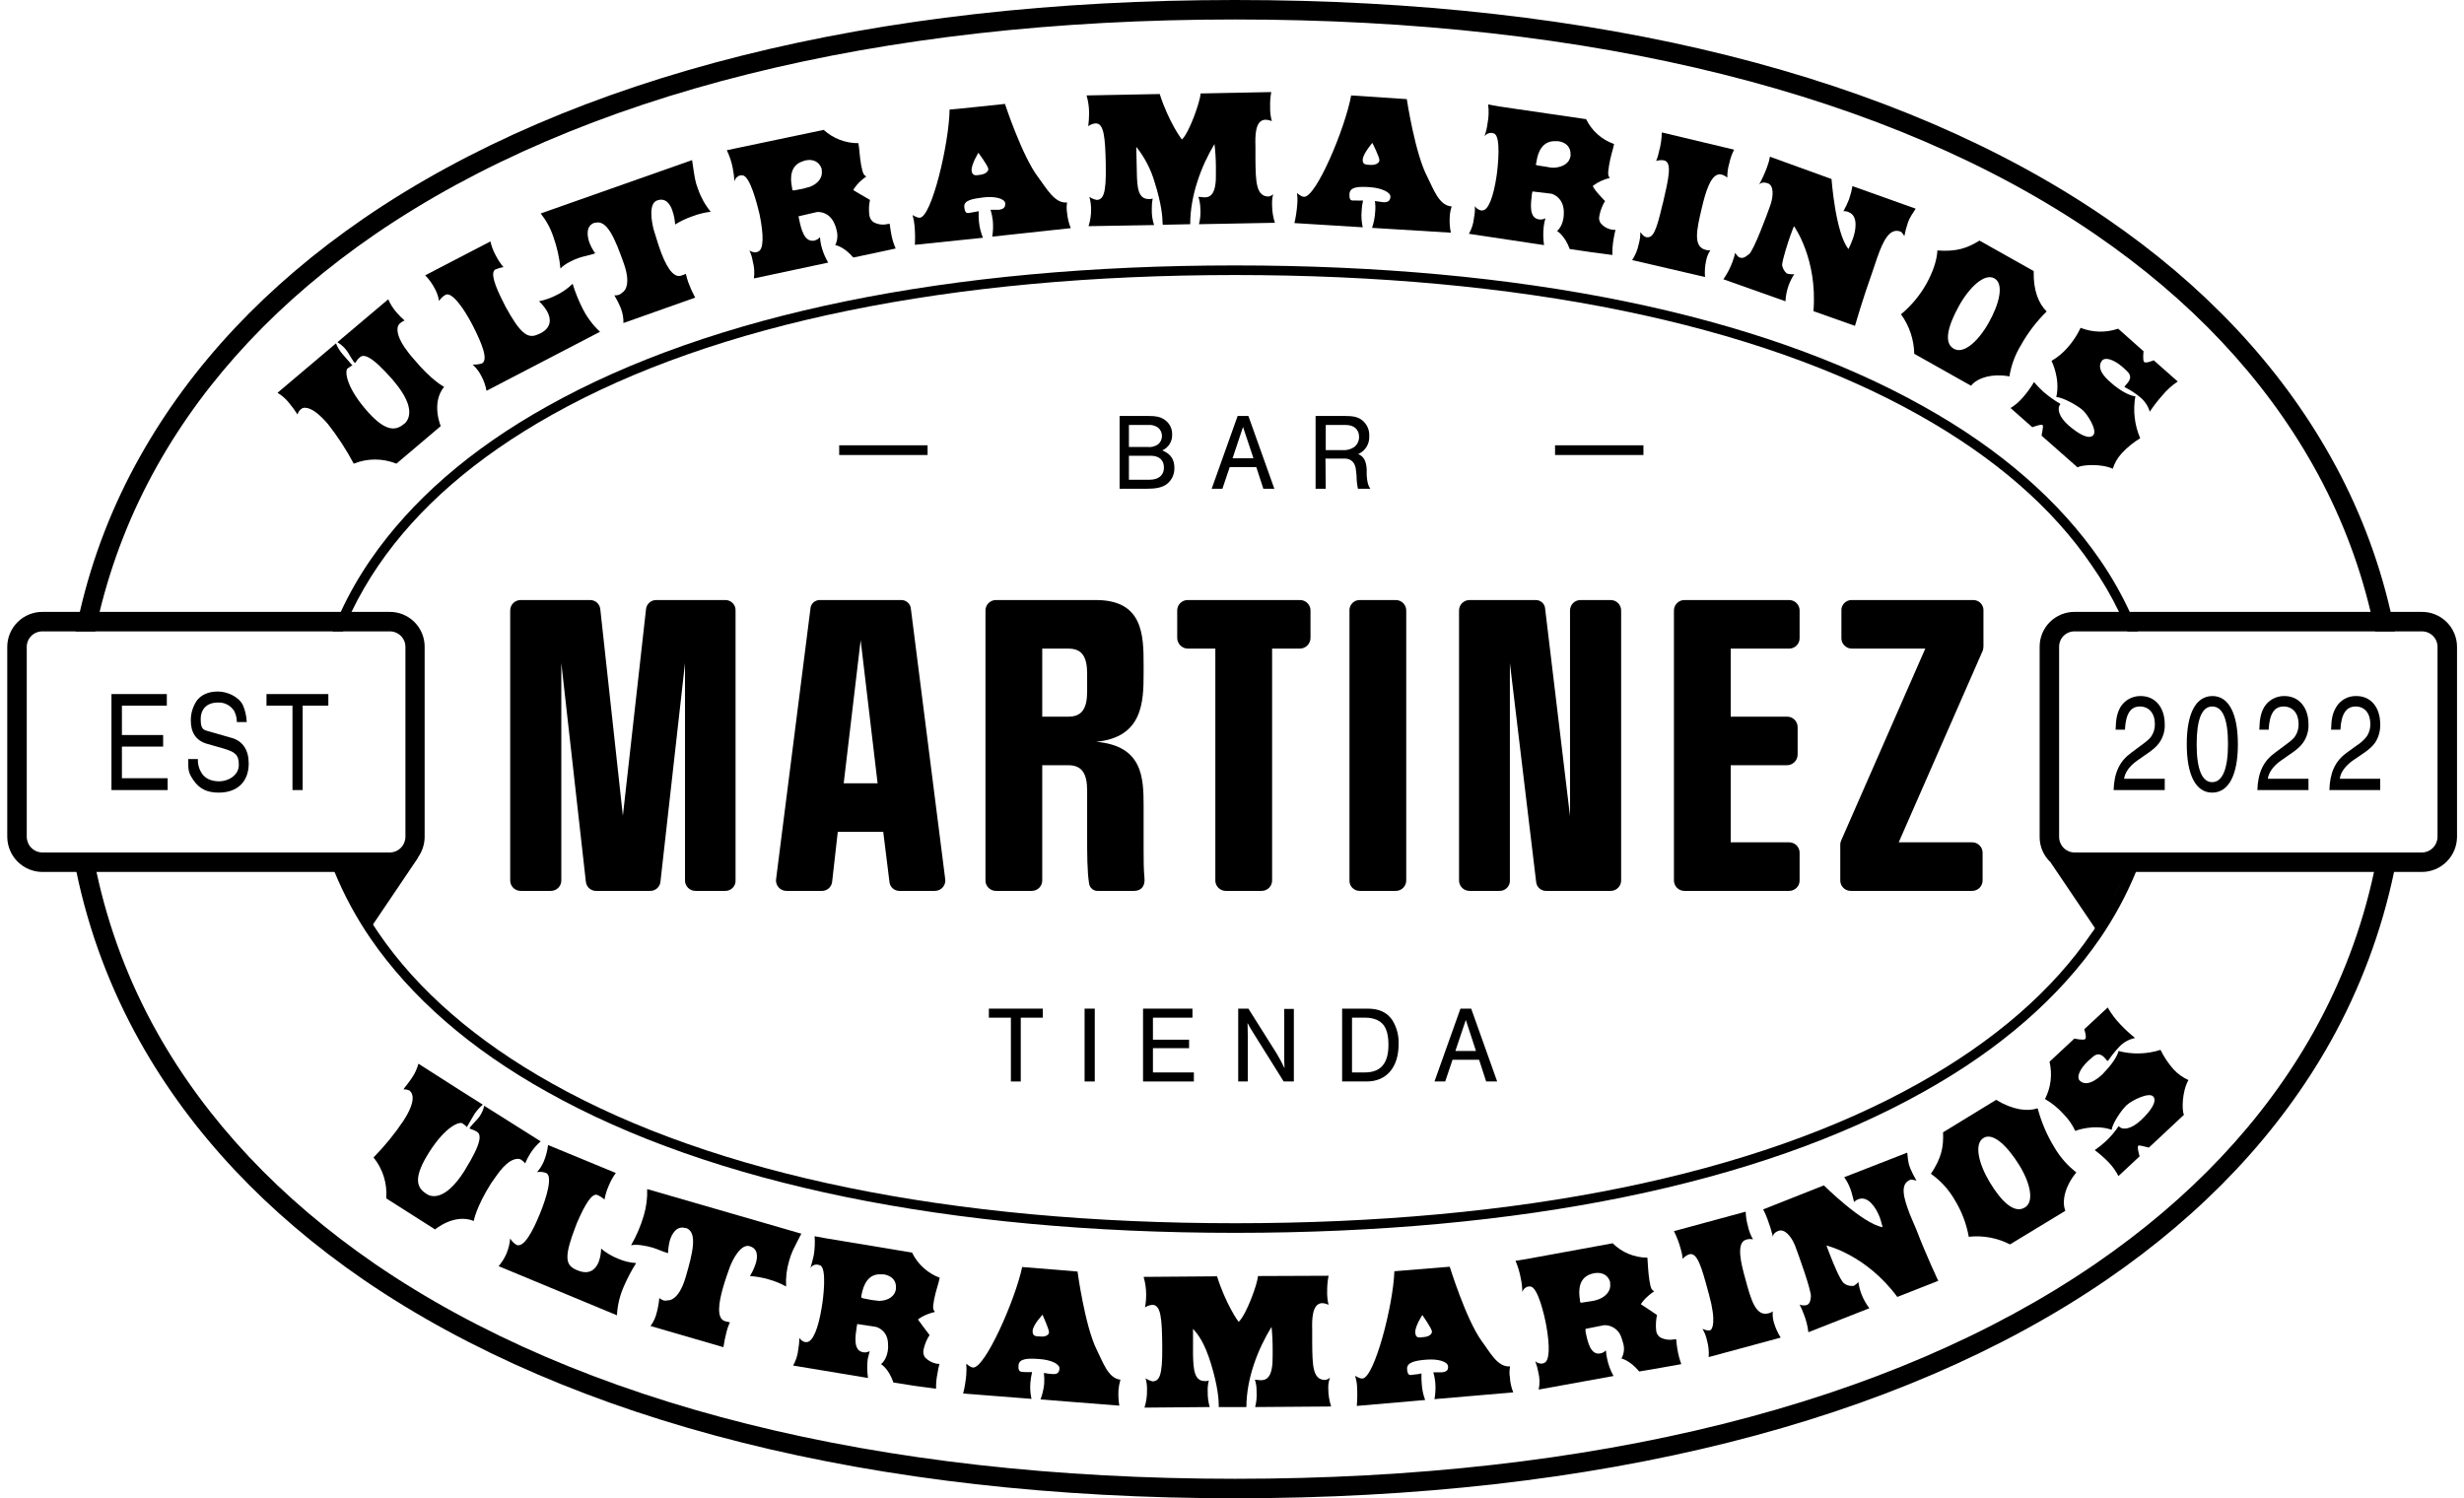 <svg width="148" height="90" viewBox="0 0 148 90" fill="none" xmlns="http://www.w3.org/2000/svg">
<g clip-path="url(#clip0_968_338)">
<path d="M142.832 51.208C142.764 51.598 142.679 51.988 142.594 52.378C141.872 55.748 140.648 58.99 138.964 61.996C135.979 67.322 131.569 72.003 125.853 75.922C113.538 84.369 95.677 88.83 74.187 88.83C52.696 88.83 34.852 84.369 22.52 75.922C16.821 72.003 12.411 67.322 9.426 61.996C7.742 58.99 6.518 55.748 5.796 52.378C5.711 51.988 5.626 51.598 5.559 51.208H4.371C4.439 51.598 4.524 51.988 4.592 52.378C5.335 55.952 6.622 59.39 8.408 62.573C11.478 68.051 16.007 72.868 21.859 76.888C34.394 85.454 52.475 90 74.187 90C95.898 90 113.996 85.454 126.514 76.888C132.383 72.868 136.912 68.051 139.982 62.573C141.761 59.386 143.048 55.95 143.798 52.378C143.866 51.988 143.951 51.598 144.002 51.208H142.832ZM5.983 36.757C6.726 33.696 7.885 30.751 9.426 28.004C12.411 22.678 16.821 17.997 22.52 14.078C34.852 5.631 52.713 1.17 74.187 1.17C95.66 1.17 113.538 5.631 125.853 14.078C131.569 17.997 135.979 22.678 138.964 28.004C140.507 30.748 141.66 33.694 142.391 36.757C142.492 37.147 142.577 37.537 142.662 37.927H143.849C143.764 37.537 143.697 37.147 143.595 36.757C142.844 33.49 141.627 30.348 139.982 27.427C136.912 21.949 132.383 17.131 126.514 13.112C113.996 4.529 95.915 0 74.187 0C52.458 0 34.394 4.529 21.859 13.112C16.007 17.131 11.478 21.949 8.408 27.427C6.763 30.348 5.547 33.49 4.795 36.757C4.694 37.152 4.609 37.542 4.541 37.927H5.728L5.983 36.757Z" fill="black"/>
<path d="M127.922 36.757C127.417 35.668 126.821 34.624 126.141 33.636C123.715 30.107 120.153 26.986 115.523 24.408C105.634 18.862 91.352 15.944 74.187 15.944C57.021 15.944 42.756 18.862 32.867 24.408C28.237 26.986 24.675 30.107 22.249 33.636C21.569 34.624 20.973 35.668 20.468 36.757C20.299 37.13 20.129 37.52 19.976 37.927H20.604C20.753 37.528 20.923 37.137 21.113 36.757C21.581 35.791 22.119 34.861 22.724 33.975C25.099 30.497 28.61 27.461 33.156 24.917C42.943 19.421 57.14 16.521 74.187 16.521C91.233 16.521 105.447 19.421 115.234 24.917C119.78 27.461 123.291 30.497 125.649 33.975C126.265 34.857 126.81 35.787 127.277 36.757C127.467 37.137 127.637 37.528 127.786 37.927H128.414C128.261 37.52 128.092 37.13 127.922 36.757ZM128.109 51.208C127.544 52.812 126.78 54.34 125.836 55.754C125.783 55.851 125.721 55.942 125.649 56.025C123.291 59.502 119.78 62.539 115.234 65.083C105.447 70.579 91.25 73.479 74.187 73.479C57.123 73.479 42.943 70.579 33.156 65.083C28.61 62.539 25.099 59.502 22.724 56.025L22.402 55.533C21.524 54.182 20.812 52.73 20.282 51.208H19.654C19.79 51.598 19.925 51.988 20.095 52.378C20.672 53.779 21.394 55.114 22.249 56.364C24.675 59.893 28.237 63.014 32.867 65.592C42.756 71.138 57.038 74.056 74.187 74.056C91.335 74.056 105.634 71.138 115.523 65.592C120.153 63.014 123.715 59.893 126.141 56.364C126.996 55.114 127.718 53.779 128.295 52.378C128.448 51.988 128.6 51.598 128.736 51.208H128.109Z" fill="black"/>
<path d="M20.18 20.626C20.277 20.868 20.415 21.091 20.587 21.287L21.18 21.966C21.164 21.932 21.028 22.017 20.875 22.135C20.723 22.254 20.739 23.136 21.91 24.527C23.08 25.918 23.725 25.918 24.251 25.477L24.302 25.443C24.488 25.273 25.082 24.578 23.657 22.899L23.589 22.814C22.283 21.321 21.842 21.27 21.622 21.457C21.401 21.643 21.401 21.745 21.333 21.796C21.265 21.847 20.96 21.219 20.79 21.016C20.644 20.833 20.466 20.678 20.265 20.558L23.318 17.98C23.445 18.27 23.617 18.539 23.827 18.777C23.972 18.948 24.131 19.107 24.302 19.252C24.21 19.29 24.124 19.341 24.047 19.404C23.976 19.462 23.923 19.538 23.894 19.625C23.844 19.846 23.844 20.303 24.522 21.169C24.622 21.305 24.73 21.435 24.844 21.559C25.947 22.882 26.676 23.238 26.676 23.238C25.879 24.205 26.473 25.596 26.473 25.596L23.81 27.852C22.988 27.52 22.07 27.52 21.248 27.852C20.8 27.01 20.278 26.209 19.688 25.46C19.23 24.934 18.755 24.51 18.331 24.493C18.281 24.49 18.231 24.497 18.184 24.515C18.138 24.533 18.095 24.56 18.06 24.595C17.966 24.673 17.9 24.781 17.873 24.9C17.718 24.658 17.548 24.425 17.364 24.205C17.171 23.961 16.935 23.755 16.669 23.594L20.18 20.626Z" fill="black"/>
<path d="M29.458 14.502C29.521 14.787 29.623 15.061 29.763 15.317C29.893 15.577 30.053 15.822 30.238 16.046C30.075 16.073 29.916 16.118 29.763 16.182C29.441 16.351 29.695 17.115 30.272 18.234L30.374 18.438C31.239 20.015 31.68 20.337 32.24 20.117L32.477 20.015C33.122 19.676 33.105 19.167 32.884 18.743C32.751 18.502 32.579 18.284 32.375 18.098C32.766 18.017 33.143 17.88 33.495 17.691C33.826 17.523 34.129 17.306 34.394 17.047C34.554 17.566 34.758 18.071 35.005 18.556C35.267 19.071 35.617 19.536 36.039 19.93L29.221 23.475C29.171 23.179 29.073 22.893 28.932 22.627C28.799 22.352 28.615 22.104 28.389 21.898C28.578 21.91 28.768 21.887 28.949 21.83C29.356 21.61 28.915 20.575 28.406 19.574C27.898 18.573 27.151 17.505 26.761 17.708C26.602 17.799 26.469 17.927 26.371 18.081C26.333 17.832 26.253 17.591 26.134 17.369C25.979 17.063 25.779 16.783 25.54 16.538L29.458 14.502Z" fill="black"/>
<path d="M41.569 9.617C41.738 10.737 41.738 10.856 41.925 11.348C42.095 11.848 42.354 12.313 42.688 12.721C42.311 12.765 41.94 12.856 41.586 12.993C41.224 13.118 40.876 13.283 40.551 13.485C40.535 13.195 40.477 12.91 40.381 12.637C40.246 12.246 39.974 11.856 39.465 12.043C38.957 12.229 39.126 13.264 39.262 13.79C39.33 13.977 39.465 14.486 39.652 15.011C39.957 15.859 40.398 16.741 40.924 16.555L41.196 16.453C41.237 16.631 41.288 16.806 41.348 16.979C41.463 17.288 41.599 17.588 41.755 17.878L37.447 19.404C37.454 19.103 37.402 18.804 37.294 18.522C37.185 18.253 37.054 17.992 36.904 17.742C36.996 17.75 37.089 17.739 37.176 17.708C37.253 17.679 37.322 17.633 37.379 17.573C37.379 17.573 37.99 17.284 37.464 15.809C36.938 14.333 36.463 13.179 35.751 13.383H35.7C35.191 13.569 35.259 14.146 35.395 14.553C35.483 14.789 35.603 15.011 35.751 15.215C35.428 15.334 35.089 15.384 34.784 15.486C34.479 15.588 33.919 15.842 33.664 16.131C33.601 15.483 33.459 14.845 33.24 14.231C33.071 13.721 32.812 13.244 32.477 12.823L41.569 9.617Z" fill="black"/>
<path d="M52.543 15.198L51.254 15.469C50.677 14.791 50.169 14.723 50.169 14.723C50.303 14.449 50.333 14.136 50.253 13.841C50.229 13.712 50.189 13.587 50.135 13.468C49.829 12.721 49.202 12.721 49.066 12.738L47.963 12.993L47.997 13.162C48.116 13.739 48.303 14.57 48.913 14.452C49.045 14.421 49.164 14.35 49.252 14.248C49.263 14.408 49.286 14.567 49.32 14.723C49.408 15.093 49.551 15.447 49.744 15.775L45.283 16.724C45.331 16.384 45.308 16.038 45.216 15.707C45.181 15.477 45.112 15.255 45.012 15.045C45.141 15.134 45.298 15.171 45.453 15.147L45.538 15.113C45.877 14.977 45.877 14.112 45.623 12.874C45.487 12.297 45.046 10.533 44.588 10.533H44.469C44.383 10.555 44.305 10.6 44.242 10.662C44.179 10.725 44.135 10.804 44.113 10.89C44.099 10.622 44.065 10.355 44.011 10.092C43.941 9.722 43.821 9.362 43.655 9.024L44.3 8.888L49.473 7.802C50.044 8.321 50.788 8.605 51.559 8.6C51.627 8.939 51.627 9.397 51.729 9.94C51.831 10.482 51.899 10.516 52.034 10.601C51.458 11.008 51.254 11.398 51.254 11.415C51.254 11.432 52.255 12.009 52.255 12.009C52.188 12.316 52.176 12.632 52.221 12.942C52.233 13.024 52.261 13.102 52.305 13.172C52.349 13.242 52.407 13.303 52.475 13.349C52.74 13.493 53.05 13.529 53.34 13.451H53.442C53.459 13.637 53.493 13.824 53.527 14.027C53.58 14.337 53.671 14.639 53.798 14.927L52.543 15.198ZM47.59 11.398C47.59 11.432 47.641 11.449 47.726 11.432L48.252 11.331L48.676 11.212C49.168 11.008 49.439 10.635 49.354 10.194V10.143C49.219 9.736 48.862 9.533 48.388 9.634C48.334 9.644 48.283 9.661 48.235 9.685C47.489 9.906 47.438 10.635 47.573 11.263L47.59 11.398Z" fill="black"/>
<path d="M58.327 12.772L58.785 12.688C58.776 12.902 58.782 13.118 58.802 13.332C58.835 13.659 58.915 13.979 59.04 14.282L54.952 14.706C54.973 14.333 54.967 13.959 54.935 13.586C54.916 13.363 54.876 13.141 54.816 12.925C54.799 12.891 55.053 13.095 55.257 13.078C55.969 12.993 57.004 8.634 57.038 6.581C57.038 6.598 60.363 6.242 60.363 6.242C60.363 6.242 61.397 9.397 62.364 10.652C62.839 11.28 63.348 12.246 64.094 12.162C64.06 12.37 64.06 12.582 64.094 12.789C64.123 13.104 64.198 13.412 64.315 13.705L59.599 14.214C59.652 13.895 59.663 13.57 59.633 13.247C59.607 13.029 59.561 12.813 59.498 12.603H59.989C60.244 12.569 60.397 12.484 60.38 12.213C60.363 11.941 59.769 11.772 59.09 11.856C58.412 11.941 57.869 12.026 57.92 12.45C57.971 12.874 58.107 12.806 58.327 12.772ZM58.887 10.499C59.141 10.466 59.379 10.33 59.362 10.143C59.345 9.957 58.768 9.176 58.768 9.176C58.768 9.176 58.327 9.889 58.361 10.245C58.395 10.601 58.649 10.533 58.887 10.499Z" fill="black"/>
<path d="M76.358 5.53C76.303 5.826 76.28 6.127 76.29 6.429C76.283 6.715 76.317 7 76.392 7.277C76.268 7.224 76.136 7.195 76.001 7.192C75.374 7.209 75.391 8.21 75.408 8.786V9.617C75.425 10.906 75.442 11.806 76.205 11.806C76.31 11.781 76.408 11.735 76.493 11.67C76.426 11.755 76.392 12.06 76.409 12.348C76.411 12.7 76.468 13.049 76.578 13.383L72.015 13.468C72.095 13.158 72.123 12.837 72.1 12.518C72.093 12.282 72.053 12.048 71.981 11.822L72.355 11.856C72.745 11.856 73.067 11.602 73.033 10.364V9.991C73.029 9.543 73.001 9.095 72.948 8.651C72.151 9.974 71.49 11.738 71.49 13.468L69.844 13.502C69.843 13.456 69.837 13.411 69.827 13.366C69.827 13.061 69.776 12.28 69.352 10.941C69.127 10.168 68.752 9.448 68.25 8.82L68.284 10.347C68.301 11.314 68.369 11.958 69.013 11.958C69.088 11.967 69.165 11.955 69.234 11.924C69.194 12.137 69.177 12.353 69.183 12.569C69.173 12.891 69.219 13.212 69.319 13.519L65.383 13.586C65.491 13.252 65.543 12.903 65.536 12.552C65.533 12.305 65.499 12.06 65.434 11.822C65.566 11.916 65.716 11.979 65.875 12.009C66.248 11.992 66.452 11.687 66.418 9.974V9.855C66.384 8.277 66.316 7.395 65.807 7.412C65.647 7.424 65.493 7.483 65.366 7.582C65.399 7.317 65.416 7.051 65.417 6.785C65.417 6.429 65.365 6.075 65.265 5.733L69.658 5.648C70.184 7.294 70.981 8.396 70.998 8.379C71.456 7.921 72.083 6.106 72.117 5.614L76.358 5.53Z" fill="black"/>
<path d="M81.412 12.043C81.565 12.052 81.718 12.052 81.87 12.043C81.823 12.255 81.794 12.471 81.785 12.688C81.758 13.011 81.781 13.338 81.853 13.654L77.749 13.4C77.835 13.032 77.892 12.658 77.918 12.28C77.942 12.055 77.936 11.826 77.901 11.602C77.901 11.568 78.122 11.822 78.325 11.822C79.038 11.873 80.785 7.752 81.158 5.733L84.499 5.954C84.499 5.954 84.991 9.227 85.738 10.635C86.094 11.331 86.433 12.365 87.196 12.399C87.128 12.602 87.088 12.813 87.078 13.027C87.057 13.345 87.08 13.665 87.145 13.977L82.413 13.688C82.518 13.376 82.581 13.051 82.6 12.721C82.621 12.507 82.615 12.29 82.583 12.077L83.075 12.145C83.329 12.162 83.499 12.094 83.516 11.822C83.533 11.551 82.99 11.297 82.311 11.246C81.633 11.195 81.073 11.212 81.056 11.653C81.039 12.094 81.175 12.043 81.412 12.043ZM82.328 9.906C82.583 9.923 82.837 9.821 82.854 9.634C82.871 9.448 82.43 8.583 82.43 8.583C82.43 8.583 81.887 9.21 81.853 9.567C81.82 9.923 82.091 9.889 82.328 9.906Z" fill="black"/>
<path d="M95.576 15.147L94.287 14.96C93.981 14.129 93.523 13.875 93.523 13.875C93.523 13.875 93.829 13.654 93.913 13.078C93.928 12.948 93.934 12.818 93.93 12.688C93.896 11.89 93.32 11.67 93.184 11.636L92.047 11.5L92.014 11.653C91.946 12.246 91.827 13.095 92.438 13.179C92.572 13.2 92.708 13.176 92.828 13.112C92.779 13.266 92.745 13.425 92.726 13.586C92.681 13.964 92.687 14.347 92.743 14.723L88.231 14.044C88.401 13.748 88.505 13.418 88.536 13.078C88.584 12.849 88.601 12.615 88.587 12.382C88.669 12.509 88.797 12.6 88.944 12.637C88.977 12.637 89.011 12.654 89.045 12.637C89.401 12.637 89.707 11.806 89.893 10.567C89.978 9.974 90.165 8.176 89.741 8.023L89.639 7.989C89.549 7.976 89.456 7.988 89.373 8.023C89.289 8.059 89.216 8.118 89.164 8.193C89.254 7.94 89.317 7.678 89.35 7.412C89.423 7.038 89.434 6.654 89.385 6.276L90.046 6.395L95.27 7.158C95.438 7.505 95.673 7.815 95.961 8.071C96.249 8.327 96.585 8.524 96.95 8.651C96.882 8.99 96.729 9.414 96.644 9.957C96.559 10.499 96.593 10.567 96.695 10.686C96.328 10.775 95.981 10.936 95.677 11.161C95.694 11.364 96.407 12.077 96.407 12.077C96.24 12.347 96.125 12.646 96.067 12.959C96.046 13.037 96.042 13.118 96.056 13.198C96.071 13.277 96.104 13.352 96.152 13.417C96.346 13.642 96.62 13.782 96.916 13.807H97.034C96.985 13.997 96.945 14.19 96.916 14.384C96.863 14.692 96.841 15.004 96.848 15.317L95.576 15.147ZM92.251 9.872C92.251 9.906 92.285 9.923 92.37 9.94L92.912 10.024C93.051 10.058 93.194 10.075 93.337 10.075C93.879 10.041 94.269 9.804 94.337 9.363V9.295C94.354 8.854 94.083 8.549 93.591 8.481H93.438C92.658 8.447 92.37 9.109 92.285 9.736L92.251 9.872Z" fill="black"/>
<path d="M104.158 8.99C104.027 9.247 103.93 9.521 103.87 9.804C103.786 10.084 103.746 10.376 103.751 10.669C103.649 10.58 103.527 10.516 103.395 10.482C102.75 10.33 102.411 11.687 102.225 12.467C101.902 13.824 101.682 14.825 102.462 15.011C102.549 15.041 102.643 15.046 102.733 15.028C102.608 15.219 102.522 15.432 102.479 15.656C102.407 15.979 102.384 16.31 102.411 16.64L98.035 15.622C98.223 15.338 98.355 15.022 98.425 14.689C98.495 14.447 98.529 14.195 98.527 13.943C98.68 14.129 98.747 14.214 98.883 14.248C99.273 14.299 99.46 13.994 99.85 12.314L99.884 12.196C100.24 10.669 100.444 9.753 99.952 9.634C99.793 9.606 99.63 9.618 99.477 9.668C99.555 9.489 99.612 9.301 99.646 9.109C99.753 8.733 99.81 8.345 99.816 7.955L104.158 8.99Z" fill="black"/>
<path d="M110.01 10.754C110.01 10.754 110.248 14.011 111.028 14.96C111.125 14.768 111.21 14.57 111.282 14.367C111.469 13.875 111.639 12.959 111.028 12.738C110.933 12.692 110.827 12.675 110.723 12.688C110.853 12.459 110.966 12.221 111.062 11.975C111.152 11.716 111.221 11.449 111.265 11.178L115.065 12.535C114.912 12.806 114.743 12.959 114.59 13.4C114.503 13.655 114.435 13.915 114.386 14.18C114.318 14.095 114.234 13.926 114.149 13.909C113.504 13.671 113.114 14.452 112.758 15.469L112.436 16.419C111.893 17.929 111.418 19.574 111.418 19.574L108.925 18.692C109.179 15.537 107.754 13.586 107.754 13.586C107.754 13.586 107.652 13.824 107.534 14.163C107.415 14.502 107.059 15.571 107.042 15.927C107.075 16.117 107.171 16.29 107.313 16.419L107.415 16.453C107.532 16.477 107.652 16.482 107.771 16.47C107.631 16.682 107.517 16.91 107.432 17.148C107.322 17.454 107.259 17.774 107.245 18.098L103.514 16.775C103.74 16.456 103.923 16.108 104.057 15.741C104.125 15.558 104.182 15.371 104.226 15.181C104.226 15.181 104.345 15.418 104.498 15.469C104.65 15.52 104.769 15.503 105.057 15.266C105.346 15.028 106.126 12.925 106.346 12.297L106.38 12.179C106.482 11.856 106.584 11.144 106.177 11.008C105.77 10.873 105.668 11.11 105.668 11.076C105.851 10.738 106.01 10.386 106.143 10.024C106.219 9.827 106.276 9.623 106.312 9.414L110.01 10.754Z" fill="black"/>
<path d="M122.155 16.284C122.121 17.454 122.46 18.251 122.935 18.709C122.326 19.304 121.807 19.984 121.392 20.727C121.038 21.303 120.802 21.943 120.696 22.61C119.695 22.424 118.779 22.678 118.389 23.17L114.98 21.253C114.963 20.399 114.684 19.57 114.183 18.879C114.8 18.367 115.318 17.746 115.709 17.047C116.083 16.368 116.337 15.673 116.371 15.045C117.524 15.13 118.152 14.909 118.898 14.452L122.155 16.284ZM117.355 20.948C117.931 21.287 118.796 20.541 119.441 19.404C120.086 18.268 120.391 17.064 119.797 16.724C119.204 16.385 118.288 17.25 117.66 18.387C117.032 19.523 116.71 20.592 117.355 20.948Z" fill="black"/>
<path d="M128.55 26.325C128.142 26.572 127.771 26.874 127.447 27.224C127.199 27.491 127.014 27.809 126.904 28.157C126.192 27.834 125.055 27.919 124.784 28.072L122.63 26.172C122.613 26.155 122.749 25.646 122.698 25.545C122.647 25.443 122.07 25.663 122.07 25.663L120.764 24.51C121.047 24.338 121.299 24.12 121.51 23.865C121.76 23.582 121.982 23.276 122.172 22.95C122.356 23.166 122.554 23.37 122.766 23.56C123.072 23.821 123.401 24.054 123.749 24.256V24.29C123.546 24.527 123.648 25.036 124.258 25.562C124.869 26.087 125.479 26.427 125.734 26.138C125.988 25.85 125.395 24.9 125.089 24.629C124.784 24.357 123.902 23.865 123.512 23.849C123.766 22.729 123.224 21.677 123.224 21.677C123.581 21.472 123.902 21.208 124.173 20.897C124.497 20.537 124.765 20.131 124.971 19.693C125.692 19.978 126.492 19.996 127.227 19.744L128.753 21.101C128.753 21.101 128.685 21.643 128.787 21.745C128.889 21.847 129.364 21.643 129.364 21.643L130.805 22.916C130.448 23.155 130.127 23.447 129.856 23.781C129.591 24.08 129.347 24.397 129.126 24.73C129.023 24.383 128.816 24.075 128.533 23.849C128.251 23.616 127.943 23.417 127.617 23.255C127.6 23.238 127.617 23.204 127.651 23.17L127.752 23.051C127.922 22.865 128.092 22.593 127.752 22.288L127.515 22.067C126.955 21.576 126.446 21.44 126.26 21.66C126.073 21.881 126.005 22.305 126.752 22.95L126.989 23.153C127.651 23.679 128.142 23.815 128.261 23.798C128.109 24.65 128.209 25.529 128.55 26.325Z" fill="black"/>
<path d="M29 66.355C28.803 66.522 28.632 66.716 28.491 66.932L28.033 67.712C28.05 67.695 27.931 67.576 27.762 67.475C27.592 67.373 26.778 67.644 25.794 69.188C24.81 70.731 25.014 71.325 25.591 71.698L25.642 71.732C25.845 71.868 26.693 72.224 27.881 70.358L27.931 70.273C28.983 68.577 28.898 68.136 28.644 67.983C28.389 67.831 28.305 67.848 28.22 67.797C28.135 67.746 28.661 67.288 28.813 67.05C28.944 66.861 29.036 66.648 29.085 66.423L32.477 68.56C32.233 68.77 32.021 69.016 31.85 69.29C31.731 69.478 31.629 69.677 31.544 69.883C31.483 69.803 31.409 69.734 31.324 69.68C31.251 69.625 31.16 69.601 31.069 69.612C30.832 69.629 30.408 69.764 29.78 70.68L29.492 71.088C28.576 72.546 28.457 73.343 28.457 73.343C27.287 72.868 26.134 73.852 26.134 73.852L23.199 71.986C23.27 71.099 22.997 70.218 22.436 69.527C23.103 68.85 23.705 68.112 24.234 67.322C24.607 66.745 24.878 66.151 24.759 65.761C24.733 65.66 24.673 65.571 24.59 65.507C24.479 65.455 24.356 65.432 24.234 65.439C24.285 65.337 24.522 65.083 24.743 64.744C24.92 64.485 25.052 64.198 25.133 63.896C26.439 64.744 29 66.355 29 66.355Z" fill="black"/>
<path d="M36.989 70.46C36.817 70.696 36.674 70.952 36.565 71.223C36.445 71.488 36.359 71.767 36.311 72.054C36.183 71.944 36.04 71.853 35.886 71.783C35.564 71.647 35.14 72.326 34.648 73.479L34.563 73.7C33.919 75.379 33.953 75.922 34.479 76.21C34.549 76.251 34.623 76.285 34.699 76.312C35.395 76.6 35.768 76.261 35.954 75.82C36.051 75.559 36.102 75.284 36.107 75.006C36.417 75.263 36.767 75.469 37.142 75.616C37.48 75.762 37.842 75.848 38.21 75.871C37.917 76.336 37.662 76.824 37.447 77.329C37.218 77.862 37.086 78.43 37.057 79.009L29.95 76.057C30.147 75.829 30.307 75.572 30.425 75.294C30.544 75.007 30.618 74.704 30.645 74.395C30.739 74.557 30.873 74.692 31.035 74.785C31.476 74.955 32.002 73.954 32.426 72.919C32.85 71.885 33.206 70.629 32.8 70.46C32.626 70.395 32.439 70.377 32.257 70.409C32.427 70.218 32.565 70 32.664 69.764C32.794 69.45 32.88 69.119 32.918 68.781L36.989 70.46Z" fill="black"/>
<path d="M48.133 74.107C47.607 75.124 47.556 75.209 47.404 75.718C47.252 76.224 47.189 76.751 47.217 77.279C46.891 77.096 46.543 76.954 46.182 76.855C45.812 76.745 45.431 76.677 45.046 76.651C45.196 76.406 45.316 76.144 45.402 75.871C45.521 75.464 45.521 74.989 45.012 74.853C44.503 74.717 44.011 75.633 43.825 76.142C43.757 76.346 43.57 76.838 43.418 77.38C43.18 78.228 43.011 79.212 43.553 79.365L43.842 79.433C43.763 79.596 43.7 79.766 43.655 79.942C43.568 80.265 43.501 80.594 43.452 80.925L39.075 79.653C39.254 79.41 39.381 79.133 39.449 78.839C39.525 78.556 39.576 78.266 39.601 77.974C39.673 78.031 39.753 78.077 39.839 78.11C39.922 78.135 40.01 78.135 40.093 78.11C40.093 78.11 40.738 78.228 41.179 76.736C41.62 75.243 41.908 74.022 41.213 73.767H41.162C40.636 73.615 40.347 74.124 40.229 74.531C40.167 74.775 40.133 75.025 40.127 75.277C39.805 75.192 39.483 75.023 39.177 74.938C38.872 74.853 38.278 74.717 37.905 74.802C38.229 74.241 38.485 73.643 38.668 73.021C38.822 72.504 38.891 71.966 38.872 71.427L48.133 74.107Z" fill="black"/>
<path d="M54.952 83.249L53.663 83.046C53.374 82.198 52.916 81.943 52.916 81.943C52.916 81.943 53.222 81.74 53.323 81.163C53.347 81.028 53.353 80.892 53.34 80.756C53.34 79.975 52.764 79.738 52.611 79.704L51.492 79.534L51.458 79.704C51.373 80.281 51.237 81.129 51.848 81.231C51.982 81.251 52.119 81.227 52.238 81.163L52.119 81.638C52.075 82.016 52.08 82.398 52.136 82.774L47.641 82.028C47.809 81.73 47.913 81.401 47.947 81.061C47.99 80.832 48.012 80.599 48.014 80.366C48.053 80.43 48.104 80.487 48.166 80.53C48.227 80.574 48.297 80.605 48.37 80.62H48.455C48.828 80.603 49.151 79.789 49.354 78.551C49.456 77.974 49.677 76.159 49.253 76.006L49.134 75.972C49.046 75.953 48.954 75.963 48.871 75.999C48.789 76.036 48.721 76.098 48.676 76.176C48.761 75.905 48.828 75.633 48.879 75.396C48.941 75.02 48.958 74.639 48.93 74.259L49.575 74.378L54.782 75.243C55.122 75.941 55.717 76.482 56.444 76.753C56.377 77.109 56.207 77.533 56.105 78.076C56.003 78.619 56.054 78.669 56.156 78.805C55.478 78.975 55.138 79.246 55.138 79.263C55.138 79.28 55.834 80.196 55.834 80.196C55.667 80.456 55.546 80.743 55.478 81.044C55.436 81.205 55.461 81.376 55.545 81.519C55.75 81.742 56.026 81.886 56.326 81.926H56.428C56.378 82.116 56.339 82.309 56.309 82.503C56.247 82.804 56.218 83.111 56.224 83.419L54.952 83.249ZM51.729 77.906C51.729 77.94 51.763 77.974 51.848 77.991L52.373 78.093L52.815 78.144C53.34 78.127 53.73 77.889 53.815 77.448V77.38C53.849 76.939 53.578 76.634 53.086 76.549H52.933C52.153 76.498 51.865 77.16 51.746 77.787L51.729 77.906Z" fill="black"/>
<path d="M61.533 82.418C61.685 82.427 61.838 82.427 61.991 82.418C61.942 82.63 61.908 82.846 61.889 83.063C61.862 83.386 61.885 83.713 61.957 84.029L57.852 83.707C57.944 83.339 58.006 82.965 58.039 82.588C58.057 82.368 58.057 82.146 58.039 81.926C58.039 81.892 58.242 82.13 58.446 82.147C59.158 82.198 60.973 78.11 61.397 76.108L64.722 76.38C64.722 76.38 65.163 79.653 65.875 81.078C66.231 81.773 66.554 82.808 67.3 82.876C67.238 83.08 67.198 83.291 67.181 83.504C67.164 83.816 67.181 84.128 67.232 84.436L62.5 84.063C62.614 83.757 62.688 83.438 62.72 83.114C62.731 82.898 62.725 82.683 62.703 82.469C62.865 82.506 63.03 82.529 63.195 82.537C63.45 82.554 63.619 82.503 63.636 82.215C63.653 81.926 63.127 81.689 62.449 81.638C61.77 81.587 61.211 81.587 61.177 82.011C61.143 82.435 61.312 82.401 61.533 82.418ZM62.483 80.281C62.754 80.315 63.009 80.213 63.009 80.026C63.009 79.84 62.619 78.975 62.619 78.975C62.619 78.975 62.042 79.585 62.025 79.942C62.008 80.298 62.245 80.264 62.483 80.281Z" fill="black"/>
<path d="M79.801 76.634C79.743 76.93 79.714 77.231 79.716 77.533C79.704 77.818 79.733 78.104 79.801 78.381C79.68 78.319 79.547 78.284 79.411 78.279C78.8 78.296 78.8 79.297 78.817 79.874V80.705C78.834 81.994 78.834 82.893 79.597 82.893C79.704 82.876 79.804 82.829 79.886 82.757C79.804 82.974 79.769 83.205 79.784 83.436C79.787 83.793 79.844 84.148 79.954 84.487L75.391 84.521C75.47 84.211 75.499 83.891 75.476 83.571C75.482 83.335 75.447 83.1 75.374 82.876L75.73 82.91C76.137 82.91 76.46 82.656 76.442 81.417V81.061C76.444 80.608 76.421 80.155 76.375 79.704C75.561 81.027 74.865 82.791 74.865 84.521H73.203V84.369C73.203 84.08 73.152 83.283 72.745 81.943C72.338 80.603 71.931 80.128 71.659 79.823V81.349C71.676 82.299 71.744 82.961 72.372 82.961C72.452 82.97 72.534 82.958 72.609 82.927C72.553 83.143 72.53 83.366 72.541 83.588C72.534 83.903 72.575 84.218 72.66 84.521L68.742 84.555C68.85 84.221 68.901 83.871 68.894 83.52C68.905 83.275 68.876 83.028 68.81 82.791C68.937 82.881 69.081 82.945 69.234 82.978C69.624 82.961 69.827 82.672 69.81 80.959V80.841C69.793 79.263 69.743 78.381 69.217 78.381C69.059 78.395 68.908 78.448 68.776 78.534C68.823 78.276 68.846 78.015 68.844 77.754C68.843 77.397 68.791 77.043 68.691 76.702L73.101 76.668C73.61 78.296 74.39 79.433 74.407 79.399C74.865 78.958 75.527 77.143 75.561 76.651L79.801 76.634Z" fill="black"/>
<path d="M84.924 82.571C85.078 82.561 85.231 82.538 85.381 82.503C85.372 82.718 85.378 82.933 85.398 83.147C85.419 83.472 85.487 83.792 85.602 84.097L81.497 84.453C81.527 84.075 81.533 83.696 81.514 83.317C81.504 83.092 81.464 82.87 81.395 82.656C81.395 82.622 81.65 82.825 81.836 82.808C82.549 82.757 83.685 78.415 83.753 76.363L87.078 76.091C87.078 76.091 88.061 79.263 88.994 80.552C89.469 81.18 89.944 82.147 90.707 82.079C90.659 82.29 90.653 82.51 90.691 82.723C90.706 83.038 90.775 83.348 90.894 83.639L86.162 84.046C86.219 83.728 86.236 83.403 86.213 83.079C86.196 82.861 86.156 82.645 86.094 82.435H86.586C86.84 82.418 87.01 82.333 86.976 82.062C86.942 81.79 86.382 81.621 85.704 81.672C85.025 81.723 84.482 81.824 84.516 82.248C84.55 82.672 84.703 82.605 84.924 82.571ZM85.534 80.315C85.788 80.298 86.026 80.162 86.009 79.975C85.992 79.789 85.432 78.992 85.432 78.992C85.432 78.992 84.974 79.687 85.008 80.06C85.042 80.433 85.28 80.332 85.534 80.315Z" fill="black"/>
<path d="M99.748 82.164L98.459 82.384C97.899 81.706 97.391 81.604 97.391 81.604C97.54 81.342 97.583 81.032 97.509 80.739C97.475 80.62 97.441 80.484 97.391 80.349C97.324 80.128 97.186 79.936 96.999 79.801C96.812 79.666 96.586 79.596 96.356 79.602L95.236 79.823V79.993C95.355 80.569 95.525 81.417 96.118 81.299C96.25 81.279 96.37 81.213 96.458 81.112C96.468 81.272 96.491 81.43 96.525 81.587C96.598 81.962 96.73 82.322 96.916 82.656L92.421 83.47C92.492 83.133 92.486 82.785 92.404 82.452C92.363 82.221 92.3 81.993 92.217 81.773C92.275 81.823 92.343 81.861 92.415 81.884C92.488 81.907 92.565 81.916 92.641 81.909L92.743 81.875C93.082 81.757 93.099 80.874 92.879 79.636C92.777 79.06 92.37 77.279 91.912 77.279H91.81C91.722 77.294 91.641 77.335 91.575 77.395C91.509 77.455 91.461 77.532 91.437 77.618C91.436 77.35 91.408 77.083 91.352 76.821C91.286 76.448 91.178 76.084 91.03 75.735L91.674 75.633L96.865 74.683C97.42 75.234 98.169 75.544 98.951 75.548C98.985 75.905 98.985 76.363 99.07 76.905C99.154 77.448 99.222 77.482 99.358 77.567C98.781 77.957 98.544 78.347 98.561 78.347C98.578 78.347 99.528 78.992 99.528 78.992C99.461 79.298 99.444 79.613 99.477 79.925C99.484 80.006 99.51 80.084 99.551 80.154C99.592 80.225 99.647 80.285 99.714 80.332C99.98 80.471 100.286 80.513 100.579 80.45H100.681C100.698 80.637 100.715 80.841 100.749 81.027C100.8 81.339 100.88 81.645 100.986 81.943L99.748 82.164ZM94.914 78.212C94.914 78.245 94.965 78.262 95.033 78.245L95.576 78.161C95.72 78.143 95.863 78.109 96 78.059C96.492 77.872 96.78 77.516 96.712 77.075V77.007C96.593 76.6 96.237 76.397 95.745 76.481L95.609 76.515C94.846 76.736 94.795 77.448 94.897 78.076L94.914 78.212Z" fill="black"/>
<path d="M104.854 72.784C104.864 73.076 104.909 73.367 104.989 73.649C105.046 73.93 105.149 74.199 105.295 74.446C105.16 74.417 105.02 74.423 104.888 74.463C104.243 74.632 104.599 75.989 104.82 76.77C105.176 78.11 105.464 79.094 106.228 78.89C106.321 78.871 106.408 78.831 106.482 78.771C106.461 79 106.484 79.23 106.55 79.45C106.644 79.766 106.781 80.069 106.957 80.349L102.632 81.519C102.658 81.182 102.623 80.843 102.53 80.518C102.48 80.273 102.388 80.037 102.259 79.823C102.479 79.908 102.581 79.942 102.717 79.908C102.852 79.874 103.107 79.416 102.649 77.754L102.615 77.635C102.208 76.125 101.953 75.209 101.461 75.345C101.31 75.401 101.176 75.494 101.071 75.616C101.052 75.415 101.012 75.216 100.953 75.023C100.853 74.654 100.717 74.296 100.545 73.954L104.854 72.784Z" fill="black"/>
<path d="M109.552 71.206C109.552 71.206 111.876 73.513 113.08 73.716C113.012 73.479 112.962 73.259 112.894 73.089C112.707 72.614 112.232 71.8 111.622 72.037C111.524 72.071 111.436 72.13 111.367 72.207C111.299 71.969 111.231 71.647 111.147 71.427C111.056 71.173 110.93 70.933 110.773 70.714L114.556 69.239C114.607 69.544 114.573 69.764 114.743 70.189C114.847 70.441 114.972 70.685 115.116 70.918C114.997 70.901 114.827 70.833 114.743 70.867C114.098 71.121 114.335 71.953 114.726 72.97L115.116 73.886C115.692 75.396 116.422 76.939 116.422 76.939L113.962 77.906C112.08 75.362 109.705 74.819 109.705 74.819L109.925 75.396C110.146 75.956 110.485 76.787 110.723 77.058C110.867 77.186 111.056 77.253 111.248 77.245H111.333C111.444 77.186 111.542 77.105 111.622 77.007C111.656 77.257 111.718 77.501 111.808 77.737C111.926 78.04 112.086 78.326 112.283 78.585L108.619 80.026C108.576 79.642 108.479 79.265 108.331 78.907C108.263 78.721 108.184 78.54 108.093 78.364C108.222 78.418 108.365 78.43 108.501 78.398C108.653 78.347 108.738 78.245 108.772 77.889C108.806 77.533 108.043 75.413 107.805 74.785L107.754 74.683C107.619 74.361 107.228 73.784 106.821 73.937C106.414 74.09 106.516 74.344 106.499 74.31C106.407 73.942 106.294 73.58 106.16 73.225C106.089 73.026 106.004 72.834 105.905 72.648L109.552 71.206Z" fill="black"/>
<path d="M119.899 66.067C120.9 66.677 121.765 66.779 122.392 66.576C122.611 67.4 122.948 68.189 123.393 68.916C123.733 69.5 124.182 70.013 124.716 70.426C124.055 71.223 123.817 72.139 124.055 72.733L120.73 74.751C119.968 74.357 119.106 74.198 118.254 74.293C118.112 73.506 117.825 72.752 117.406 72.071C117.049 71.454 116.563 70.921 115.981 70.511C116.625 69.544 116.744 68.899 116.71 68.017L119.899 66.067ZM121.629 72.529C122.189 72.19 121.968 71.087 121.273 69.968C120.577 68.849 119.712 68 119.136 68.357C118.559 68.713 118.847 69.917 119.526 71.037C120.204 72.156 120.985 72.936 121.629 72.529Z" fill="black"/>
<path d="M129.771 63.065C129.981 63.495 130.249 63.894 130.568 64.252C130.818 64.517 131.118 64.73 131.45 64.879C131.06 65.558 131.043 66.694 131.179 66.966L129.075 68.933C129.058 68.95 128.567 68.781 128.448 68.815C128.329 68.849 128.516 69.459 128.516 69.459L127.244 70.646C127.093 70.348 126.898 70.074 126.667 69.832C126.405 69.561 126.121 69.311 125.819 69.086C126.052 68.927 126.273 68.751 126.48 68.56C126.774 68.285 127.035 67.978 127.26 67.644L127.294 67.678C127.515 67.899 128.024 67.831 128.617 67.271C129.211 66.711 129.584 66.135 129.33 65.863C129.075 65.592 128.075 66.084 127.752 66.372C127.43 66.66 126.887 67.475 126.836 67.865C125.751 67.492 124.648 67.933 124.648 67.933C124.478 67.56 124.242 67.221 123.953 66.932C123.63 66.57 123.252 66.26 122.833 66.016C123.188 65.326 123.284 64.532 123.105 63.777L124.597 62.386C124.597 62.386 125.123 62.505 125.242 62.42C125.361 62.335 125.191 61.826 125.191 61.826L126.599 60.52C126.81 60.89 127.066 61.232 127.362 61.538C127.637 61.829 127.932 62.101 128.244 62.352C127.889 62.425 127.565 62.602 127.311 62.861C127.056 63.13 126.823 63.419 126.616 63.726C126.616 63.743 126.582 63.709 126.548 63.692L126.429 63.556C126.277 63.387 126.022 63.183 125.683 63.505L125.446 63.709C124.903 64.218 124.716 64.71 124.92 64.913C125.123 65.117 125.53 65.219 126.26 64.557L126.463 64.337C127.057 63.709 127.244 63.234 127.244 63.132C128.075 63.35 128.952 63.327 129.771 63.065Z" fill="black"/>
<path d="M41.789 53.515C41.703 53.517 41.616 53.502 41.536 53.469C41.455 53.437 41.383 53.388 41.322 53.325C41.261 53.263 41.214 53.189 41.184 53.108C41.153 53.027 41.14 52.94 41.145 52.853V39.827L39.669 52.972C39.653 53.119 39.583 53.255 39.474 53.355C39.365 53.455 39.223 53.512 39.075 53.515H35.785C35.637 53.512 35.495 53.455 35.386 53.355C35.277 53.255 35.208 53.119 35.191 52.972L33.715 39.827V52.853C33.72 52.94 33.707 53.027 33.676 53.108C33.646 53.189 33.599 53.263 33.538 53.325C33.478 53.388 33.405 53.437 33.324 53.469C33.244 53.502 33.158 53.517 33.071 53.515H31.29C31.203 53.517 31.117 53.502 31.036 53.469C30.956 53.437 30.883 53.388 30.822 53.325C30.762 53.263 30.715 53.189 30.684 53.108C30.654 53.027 30.641 52.94 30.645 52.853V36.706C30.641 36.619 30.654 36.532 30.684 36.451C30.715 36.37 30.762 36.296 30.822 36.233C30.883 36.171 30.956 36.122 31.036 36.09C31.117 36.057 31.203 36.042 31.29 36.044H35.462C35.61 36.047 35.752 36.104 35.861 36.204C35.971 36.304 36.04 36.44 36.056 36.587L37.413 49.003L38.804 36.587C38.82 36.44 38.89 36.304 38.999 36.204C39.108 36.104 39.25 36.047 39.398 36.044H43.553C43.639 36.041 43.725 36.057 43.805 36.09C43.884 36.122 43.956 36.172 44.015 36.234C44.075 36.297 44.12 36.371 44.149 36.452C44.177 36.533 44.188 36.62 44.181 36.706V52.853C44.188 52.939 44.177 53.026 44.149 53.107C44.12 53.188 44.075 53.262 44.015 53.325C43.956 53.387 43.884 53.437 43.805 53.469C43.725 53.502 43.639 53.518 43.553 53.515H41.789Z" fill="black"/>
<path d="M54.019 53.515C53.87 53.515 53.726 53.46 53.616 53.359C53.506 53.259 53.438 53.121 53.425 52.972L53.052 49.97H50.321L49.982 52.972C49.965 53.119 49.896 53.255 49.787 53.355C49.678 53.455 49.536 53.512 49.388 53.515H47.251C47.156 53.517 47.061 53.498 46.975 53.458C46.888 53.418 46.812 53.36 46.751 53.286C46.691 53.212 46.648 53.126 46.626 53.034C46.604 52.941 46.603 52.845 46.623 52.752L48.676 36.587C48.678 36.512 48.695 36.438 48.726 36.37C48.758 36.302 48.802 36.24 48.858 36.19C48.913 36.139 48.978 36.1 49.049 36.075C49.12 36.05 49.195 36.039 49.27 36.044H54.121C54.271 36.039 54.417 36.093 54.528 36.195C54.639 36.296 54.706 36.437 54.714 36.587L56.767 52.752C56.787 52.845 56.786 52.941 56.764 53.034C56.742 53.126 56.699 53.212 56.639 53.286C56.578 53.36 56.502 53.418 56.415 53.458C56.329 53.498 56.234 53.517 56.139 53.515H54.019ZM51.695 38.453L50.677 47.052H52.713L51.695 38.453Z" fill="black"/>
<path d="M65.96 53.515C65.83 53.525 65.702 53.484 65.601 53.402C65.5 53.32 65.434 53.203 65.417 53.074C65.299 52.378 65.299 51.208 65.299 50.326V47.493C65.299 46.527 65.027 45.967 64.179 45.967H62.602V52.853C62.606 52.939 62.593 53.024 62.564 53.104C62.534 53.184 62.489 53.257 62.43 53.319C62.371 53.381 62.301 53.43 62.222 53.464C62.144 53.498 62.059 53.515 61.974 53.515H59.82C59.734 53.515 59.65 53.498 59.572 53.464C59.493 53.43 59.422 53.381 59.364 53.319C59.305 53.257 59.259 53.184 59.23 53.104C59.2 53.024 59.188 52.939 59.192 52.853V36.706C59.188 36.62 59.2 36.535 59.23 36.455C59.259 36.375 59.305 36.302 59.364 36.24C59.422 36.178 59.493 36.129 59.572 36.095C59.65 36.061 59.734 36.044 59.82 36.044H65.824C68.64 36.044 68.691 38.114 68.691 39.928V40.437C68.691 42.167 68.64 44.288 65.841 44.559C68.64 44.797 68.691 46.713 68.691 48.426V51.038C68.691 51.615 68.691 52.226 68.742 52.735C68.793 53.243 68.538 53.515 68.114 53.515H65.96ZM65.299 40.471C65.299 39.504 65.027 38.962 64.179 38.962H62.602V43.049H64.179C65.027 43.049 65.299 42.507 65.299 41.523V40.471Z" fill="black"/>
<path d="M73.627 53.515C73.541 53.515 73.457 53.498 73.379 53.464C73.3 53.431 73.229 53.381 73.171 53.319C73.112 53.257 73.066 53.184 73.037 53.104C73.007 53.024 72.995 52.939 72.999 52.853V38.962H71.354C71.268 38.962 71.183 38.944 71.103 38.911C71.024 38.877 70.952 38.828 70.892 38.767C70.832 38.705 70.785 38.632 70.754 38.552C70.722 38.472 70.707 38.386 70.709 38.3V36.706C70.705 36.619 70.718 36.532 70.748 36.451C70.779 36.37 70.826 36.296 70.886 36.233C70.947 36.171 71.02 36.122 71.1 36.09C71.181 36.057 71.267 36.042 71.354 36.044H78.071C78.158 36.042 78.244 36.057 78.324 36.09C78.405 36.122 78.478 36.171 78.538 36.233C78.599 36.296 78.646 36.37 78.676 36.451C78.707 36.532 78.72 36.619 78.715 36.706V38.3C78.718 38.386 78.703 38.472 78.671 38.552C78.64 38.632 78.593 38.705 78.533 38.767C78.473 38.828 78.401 38.877 78.322 38.911C78.242 38.944 78.157 38.962 78.071 38.962H76.409V52.853C76.413 52.939 76.4 53.024 76.371 53.104C76.341 53.184 76.296 53.257 76.237 53.319C76.178 53.381 76.108 53.431 76.029 53.464C75.951 53.498 75.866 53.515 75.781 53.515H73.627Z" fill="black"/>
<path d="M81.684 53.515C81.598 53.518 81.512 53.502 81.432 53.469C81.353 53.437 81.281 53.387 81.222 53.325C81.162 53.262 81.117 53.188 81.088 53.107C81.06 53.026 81.049 52.939 81.056 52.853V36.706C81.049 36.62 81.06 36.533 81.088 36.452C81.117 36.371 81.162 36.297 81.222 36.234C81.281 36.172 81.353 36.122 81.432 36.09C81.512 36.057 81.598 36.041 81.684 36.044H83.821C83.908 36.042 83.994 36.057 84.075 36.09C84.155 36.122 84.228 36.171 84.288 36.233C84.349 36.296 84.396 36.37 84.426 36.451C84.457 36.532 84.47 36.619 84.466 36.706V52.853C84.47 52.94 84.457 53.027 84.426 53.108C84.396 53.189 84.349 53.263 84.288 53.325C84.228 53.388 84.155 53.437 84.075 53.469C83.994 53.502 83.908 53.517 83.821 53.515H81.684Z" fill="black"/>
<path d="M92.862 53.515C92.713 53.516 92.569 53.46 92.459 53.359C92.349 53.259 92.281 53.121 92.268 52.972L90.691 39.827V52.853C90.698 52.939 90.687 53.026 90.658 53.107C90.63 53.188 90.584 53.262 90.525 53.325C90.466 53.387 90.394 53.437 90.314 53.469C90.235 53.502 90.149 53.518 90.063 53.515H88.265C88.18 53.515 88.095 53.498 88.017 53.464C87.938 53.431 87.868 53.381 87.809 53.319C87.75 53.257 87.704 53.184 87.675 53.104C87.646 53.024 87.633 52.939 87.637 52.853V36.706C87.633 36.62 87.646 36.535 87.675 36.455C87.704 36.375 87.75 36.302 87.809 36.24C87.868 36.178 87.938 36.129 88.017 36.095C88.095 36.061 88.18 36.044 88.265 36.044H92.234C92.308 36.042 92.381 36.054 92.45 36.08C92.518 36.106 92.581 36.146 92.635 36.196C92.689 36.246 92.732 36.307 92.762 36.374C92.792 36.441 92.809 36.513 92.811 36.587L94.303 49.02V36.706C94.299 36.619 94.312 36.532 94.343 36.451C94.373 36.37 94.42 36.296 94.481 36.233C94.541 36.171 94.614 36.122 94.694 36.09C94.775 36.057 94.861 36.042 94.948 36.044H96.729C96.816 36.042 96.902 36.057 96.983 36.09C97.063 36.122 97.136 36.171 97.196 36.233C97.257 36.296 97.304 36.37 97.335 36.451C97.365 36.532 97.378 36.619 97.374 36.706V52.853C97.378 52.94 97.365 53.027 97.335 53.108C97.304 53.189 97.257 53.263 97.196 53.325C97.136 53.388 97.063 53.437 96.983 53.469C96.902 53.502 96.816 53.517 96.729 53.515H92.862Z" fill="black"/>
<path d="M101.173 53.515C101.088 53.515 101.003 53.498 100.925 53.464C100.846 53.43 100.776 53.381 100.717 53.319C100.658 53.257 100.613 53.184 100.583 53.104C100.554 53.024 100.541 52.939 100.545 52.853V36.706C100.541 36.62 100.554 36.535 100.583 36.455C100.613 36.375 100.658 36.302 100.717 36.24C100.776 36.178 100.846 36.129 100.925 36.095C101.003 36.061 101.088 36.044 101.173 36.044H107.466C107.551 36.044 107.636 36.061 107.714 36.095C107.793 36.129 107.863 36.178 107.922 36.24C107.981 36.302 108.026 36.375 108.056 36.455C108.085 36.535 108.098 36.62 108.093 36.706V38.3C108.098 38.385 108.085 38.471 108.056 38.551C108.026 38.631 107.981 38.704 107.922 38.766C107.863 38.828 107.793 38.877 107.714 38.911C107.636 38.944 107.551 38.962 107.466 38.962H103.955V43.049H107.33C107.415 43.047 107.5 43.062 107.58 43.094C107.659 43.125 107.731 43.173 107.791 43.233C107.851 43.293 107.899 43.365 107.93 43.444C107.962 43.524 107.977 43.609 107.975 43.694V45.305C107.977 45.391 107.962 45.477 107.931 45.557C107.899 45.637 107.852 45.71 107.792 45.772C107.732 45.834 107.66 45.883 107.581 45.916C107.502 45.95 107.416 45.967 107.33 45.967H103.955V50.597H107.466C107.551 50.597 107.636 50.615 107.714 50.648C107.793 50.682 107.863 50.731 107.922 50.793C107.981 50.855 108.026 50.928 108.056 51.008C108.085 51.088 108.098 51.174 108.093 51.259V52.853C108.098 52.939 108.085 53.024 108.056 53.104C108.026 53.184 107.981 53.257 107.922 53.319C107.863 53.381 107.793 53.43 107.714 53.464C107.636 53.498 107.551 53.515 107.466 53.515H101.173Z" fill="black"/>
<path d="M111.164 53.515C111.078 53.515 110.994 53.498 110.915 53.464C110.837 53.43 110.766 53.381 110.707 53.319C110.649 53.257 110.603 53.184 110.574 53.104C110.544 53.024 110.531 52.939 110.536 52.853V50.699C110.541 50.629 110.558 50.56 110.587 50.496L115.642 38.962H111.231C111.146 38.962 111.062 38.944 110.983 38.911C110.905 38.877 110.834 38.828 110.775 38.766C110.716 38.704 110.671 38.631 110.642 38.551C110.612 38.471 110.599 38.385 110.604 38.3V36.706C110.597 36.62 110.608 36.533 110.636 36.452C110.665 36.371 110.71 36.297 110.769 36.234C110.829 36.172 110.9 36.122 110.98 36.09C111.06 36.057 111.145 36.041 111.231 36.044H118.508C118.594 36.041 118.68 36.057 118.759 36.09C118.839 36.122 118.911 36.172 118.97 36.234C119.029 36.297 119.075 36.371 119.103 36.452C119.132 36.533 119.143 36.62 119.136 36.706V38.843C119.131 38.917 119.12 38.991 119.102 39.063L114.047 50.597H118.457C118.543 50.597 118.627 50.615 118.705 50.648C118.784 50.682 118.855 50.731 118.913 50.793C118.972 50.855 119.018 50.928 119.047 51.008C119.077 51.088 119.089 51.174 119.085 51.259V52.853C119.089 52.939 119.077 53.024 119.047 53.104C119.018 53.184 118.972 53.257 118.913 53.319C118.855 53.381 118.784 53.43 118.705 53.464C118.627 53.498 118.543 53.515 118.457 53.515H111.164Z" fill="black"/>
<path d="M10.07 47.459H6.695V41.692H10.02V42.388H7.323V44.152H9.799V44.847H7.323V46.747H10.07V47.459Z" fill="black"/>
<path d="M14.226 43.372C14.227 43.135 14.169 42.902 14.057 42.693C13.953 42.534 13.809 42.404 13.639 42.318C13.469 42.231 13.28 42.191 13.09 42.201C12.445 42.201 12.055 42.574 12.055 43.202C12.055 43.83 12.225 43.847 12.598 43.948L13.904 44.322C14.582 44.508 14.939 45.051 14.939 45.865C14.939 46.951 14.26 47.612 13.141 47.612C12.445 47.612 11.987 47.392 11.631 46.883C11.275 46.374 11.309 46.204 11.309 45.594H11.886C11.872 45.866 11.936 46.137 12.072 46.374C12.276 46.747 12.649 46.934 13.175 46.934C13.7 46.934 14.345 46.578 14.345 45.95C14.345 45.322 14.124 45.17 13.378 44.949L12.428 44.678C11.784 44.491 11.461 44.016 11.461 43.287C11.455 42.851 11.586 42.424 11.835 42.066C12.123 41.709 12.547 41.54 13.09 41.54C13.633 41.54 14.311 41.828 14.582 42.337C14.726 42.664 14.807 43.015 14.82 43.372H14.226Z" fill="black"/>
<path d="M16.007 41.692H19.722V42.388H18.178V47.459H17.568V42.388H16.007V41.692Z" fill="black"/>
<path d="M127.074 43.83C127.091 43.185 127.159 42.863 127.345 42.507C127.47 42.29 127.651 42.111 127.869 41.989C128.087 41.867 128.334 41.805 128.583 41.811C129.449 41.811 130.025 42.49 130.025 43.507C130.041 43.9 129.928 44.288 129.703 44.61C129.533 44.847 129.313 45.051 128.821 45.373L128.363 45.695C127.905 46.018 127.634 46.408 127.583 46.781H130.025V47.459H126.955C126.989 46.408 127.311 45.729 128.007 45.221L128.6 44.779C128.974 44.508 129.126 44.372 129.228 44.22C129.368 44.003 129.439 43.748 129.432 43.49C129.432 42.846 129.075 42.439 128.533 42.439C127.99 42.439 127.685 42.846 127.634 43.83H127.074Z" fill="black"/>
<path d="M134.418 44.712C134.418 46.56 133.859 47.612 132.875 47.612C131.891 47.612 131.348 46.56 131.348 44.695C131.348 42.829 131.908 41.811 132.892 41.811C133.876 41.811 134.418 42.88 134.418 44.712ZM131.942 44.712C131.942 46.204 132.264 46.984 132.875 46.984C133.485 46.984 133.825 46.204 133.825 44.695C133.825 43.185 133.502 42.439 132.875 42.439C132.247 42.439 131.942 43.236 131.942 44.712Z" fill="black"/>
<path d="M135.707 43.83C135.724 43.185 135.792 42.863 135.979 42.507C136.104 42.29 136.285 42.111 136.503 41.989C136.72 41.867 136.967 41.805 137.217 41.811C138.082 41.811 138.659 42.49 138.659 43.507C138.675 43.9 138.562 44.288 138.337 44.61C138.167 44.847 137.946 45.051 137.455 45.373L136.997 45.695C136.539 46.018 136.267 46.408 136.216 46.781H138.659V47.459H135.589C135.623 46.408 135.945 45.729 136.64 45.221L137.234 44.779C137.607 44.508 137.76 44.372 137.862 44.22C138.002 44.003 138.073 43.748 138.065 43.49C138.065 42.846 137.709 42.439 137.166 42.439C136.623 42.439 136.318 42.846 136.267 43.83H135.707Z" fill="black"/>
<path d="M140.016 43.83C140.033 43.185 140.101 42.863 140.304 42.507C140.426 42.288 140.606 42.107 140.825 41.984C141.044 41.861 141.292 41.801 141.542 41.811C142.407 41.811 142.967 42.49 142.967 43.507C142.98 43.897 142.874 44.282 142.662 44.61C142.492 44.847 142.272 45.051 141.78 45.373L141.305 45.695C140.864 46.018 140.576 46.408 140.542 46.781H142.967V47.459H139.914C139.948 46.408 140.253 45.729 140.949 45.221L141.559 44.779C141.796 44.632 142.003 44.442 142.17 44.22C142.31 44.003 142.381 43.748 142.374 43.49C142.374 42.846 142.034 42.439 141.492 42.439C140.949 42.439 140.626 42.846 140.576 43.83H140.016Z" fill="black"/>
<path d="M67.249 24.985H68.877C69.437 24.985 69.709 25.036 69.963 25.222C70.105 25.32 70.22 25.452 70.297 25.606C70.375 25.761 70.411 25.932 70.404 26.104C70.413 26.304 70.362 26.502 70.256 26.672C70.15 26.842 69.994 26.975 69.81 27.054C70.302 27.258 70.54 27.58 70.54 28.106C70.546 28.3 70.504 28.493 70.419 28.668C70.333 28.842 70.206 28.993 70.048 29.107C69.76 29.293 69.437 29.361 68.81 29.361H67.249V24.985ZM68.945 26.851C69.168 26.875 69.392 26.814 69.573 26.681C69.643 26.62 69.699 26.544 69.737 26.459C69.775 26.374 69.794 26.282 69.793 26.189C69.793 26.096 69.773 26.005 69.736 25.92C69.698 25.835 69.642 25.759 69.573 25.697C69.392 25.564 69.168 25.504 68.945 25.528H67.809V26.851H68.945ZM69.047 28.818C69.59 28.818 69.912 28.547 69.912 28.089C69.912 27.631 69.624 27.377 69.115 27.377H67.809V28.818H69.047Z" fill="black"/>
<path d="M73.864 28.055L73.423 29.361H72.779L74.339 24.985H74.984L76.544 29.361H75.883L75.459 28.055H73.864ZM74.662 25.646L74.034 27.529H75.289L74.662 25.646Z" fill="black"/>
<path d="M79.631 29.361H79.021V24.985H80.751C81.311 24.985 81.599 25.053 81.853 25.273C81.986 25.388 82.09 25.532 82.158 25.694C82.226 25.856 82.255 26.031 82.243 26.206C82.255 26.43 82.198 26.653 82.08 26.844C81.962 27.035 81.788 27.185 81.582 27.275C81.921 27.427 82.057 27.682 82.091 28.191V28.564C82.125 28.988 82.176 29.174 82.311 29.361H81.565C81.509 29.099 81.481 28.832 81.48 28.564L81.446 28.242C81.412 27.801 81.158 27.546 80.768 27.546H79.614L79.631 29.361ZM80.632 27.037C80.884 27.06 81.136 26.994 81.344 26.851C81.436 26.778 81.51 26.685 81.56 26.579C81.61 26.473 81.635 26.357 81.633 26.24C81.633 25.799 81.328 25.528 80.836 25.528H79.631V27.037H80.632Z" fill="black"/>
<path d="M61.312 64.964H60.719V61.131H59.396V60.588H62.636V61.131H61.312V64.964Z" fill="black"/>
<path d="M65.757 64.964H65.146V60.588H65.757V64.964Z" fill="black"/>
<path d="M71.625 61.131H69.251V62.454H71.422V62.963H69.251V64.421H71.71V64.964H68.657V60.588H71.625V61.131Z" fill="black"/>
<path d="M77.104 64.964L75.374 62.199C75.153 61.86 75.035 61.64 74.933 61.453C74.933 61.64 74.95 62.064 74.95 62.267V64.964H74.373V60.588H74.984L76.663 63.251C76.844 63.547 77.008 63.853 77.155 64.167C77.138 63.913 77.138 63.641 77.138 63.336V60.605H77.715V64.964H77.104Z" fill="black"/>
<path d="M80.615 60.588H82.142C82.837 60.588 83.312 60.809 83.634 61.283C83.899 61.717 84.029 62.218 84.007 62.725C84.007 64.116 83.278 64.964 82.091 64.964H80.615V60.588ZM81.972 64.421C82.939 64.421 83.397 63.879 83.397 62.759C83.397 62.25 83.312 61.877 83.126 61.606C82.939 61.334 82.566 61.131 82.006 61.131H81.209V64.421H81.972Z" fill="black"/>
<path d="M87.247 63.658L86.806 64.964H86.162L87.722 60.588H88.367L89.927 64.964H89.266L88.842 63.658H87.247ZM88.044 61.267L87.417 63.132H88.655L88.044 61.267Z" fill="black"/>
<path d="M55.715 26.749H50.406V27.332H55.715V26.749Z" fill="black"/>
<path d="M98.713 26.749H93.404V27.332H98.713V26.749Z" fill="black"/>
<path d="M25.506 38.86C25.508 38.583 25.455 38.308 25.35 38.052C25.245 37.796 25.091 37.563 24.895 37.367C24.699 37.172 24.466 37.017 24.21 36.912C23.954 36.807 23.679 36.754 23.403 36.757H2.556C2.279 36.754 2.003 36.807 1.746 36.912C1.489 37.016 1.255 37.171 1.058 37.367C0.861 37.562 0.705 37.795 0.598 38.051C0.491 38.307 0.436 38.582 0.436 38.86V50.275C0.441 50.834 0.666 51.37 1.063 51.764C1.46 52.157 1.997 52.379 2.556 52.378H20.366L22.096 55.957L22.402 55.533L25.116 51.513H25.099C25.361 51.154 25.503 50.72 25.506 50.275V38.86ZM24.352 50.275C24.348 50.524 24.246 50.761 24.068 50.936C23.891 51.11 23.652 51.208 23.403 51.208H2.556C2.307 51.208 2.068 51.11 1.891 50.936C1.713 50.761 1.611 50.524 1.607 50.275V38.86C1.606 38.736 1.631 38.613 1.679 38.499C1.727 38.385 1.797 38.281 1.886 38.194C1.974 38.107 2.079 38.039 2.194 37.993C2.309 37.947 2.432 37.925 2.556 37.927H23.403C23.526 37.925 23.65 37.947 23.765 37.993C23.88 38.039 23.985 38.107 24.073 38.194C24.162 38.281 24.232 38.385 24.28 38.499C24.328 38.613 24.352 38.736 24.352 38.86V50.275Z" fill="black"/>
<path d="M145.461 36.757H124.614C124.338 36.754 124.063 36.807 123.807 36.912C123.551 37.017 123.318 37.172 123.122 37.367C122.926 37.563 122.771 37.796 122.667 38.052C122.562 38.308 122.509 38.583 122.511 38.86V50.275C122.51 50.557 122.566 50.837 122.677 51.097C122.788 51.356 122.951 51.59 123.156 51.785L125.836 55.754L125.971 55.957L127.718 52.378H145.461C146.02 52.379 146.557 52.157 146.954 51.764C147.351 51.37 147.576 50.834 147.581 50.275V38.86C147.581 38.582 147.526 38.307 147.419 38.051C147.312 37.795 147.156 37.562 146.959 37.367C146.762 37.171 146.528 37.016 146.271 36.912C146.014 36.807 145.738 36.754 145.461 36.757ZM146.41 50.275C146.406 50.524 146.304 50.761 146.126 50.936C145.949 51.11 145.71 51.208 145.461 51.208H124.614C124.367 51.208 124.13 51.11 123.955 50.935C123.78 50.76 123.681 50.523 123.681 50.275V38.86C123.679 38.737 123.702 38.614 123.748 38.5C123.794 38.386 123.862 38.282 123.95 38.195C124.037 38.108 124.14 38.039 124.255 37.993C124.369 37.947 124.491 37.925 124.614 37.927H145.461C145.585 37.925 145.708 37.947 145.823 37.993C145.938 38.039 146.043 38.107 146.131 38.194C146.22 38.281 146.29 38.385 146.338 38.499C146.386 38.613 146.41 38.736 146.41 38.86V50.275Z" fill="black"/>
</g>
<defs>
<clipPath id="clip0_968_338">
<rect width="147.128" height="90" fill="white" transform="translate(0.436)"/>
</clipPath>
</defs>
</svg>
